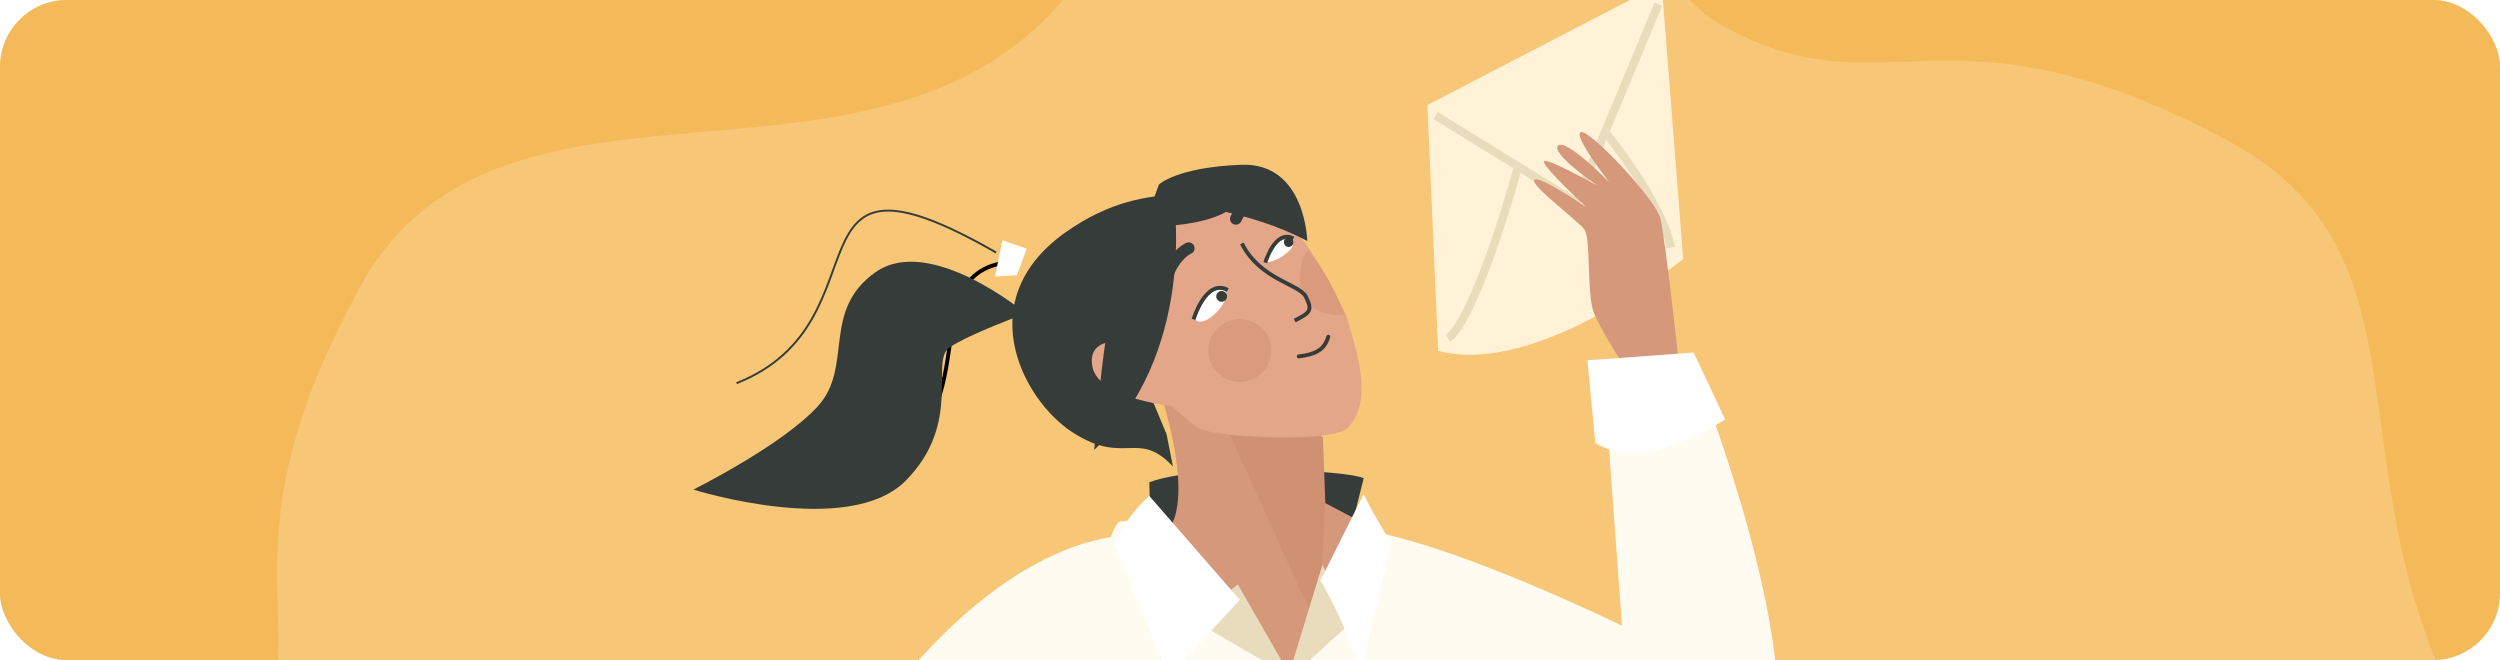 <svg width="303" height="80" viewBox="0 0 303 80" fill="none" xmlns="http://www.w3.org/2000/svg">
<g clip-path="url(#clip0_1_2703)">
<rect width="303" height="80" rx="8.13" fill="#F7C777"/>
<path opacity="0.7" d="M-40.927 106.973L7.15 -49.632C7.15 -49.632 155.705 -55.61 135.805 -11.203C115.904 33.204 62.355 0.601 43.645 34.785C24.936 68.969 40.47 76.058 28.962 95.996C17.453 115.934 -40.927 106.973 -40.927 106.973Z" fill="#F3B54E"/>
<path opacity="0.7" d="M196.881 -66.755L353.997 -20.371C353.997 -20.371 386.667 162.029 327.668 118.746C268.669 75.463 304.362 35.373 269.978 17.034C235.594 -1.305 228.673 14.304 208.612 3.011C188.551 -8.281 196.881 -66.755 196.881 -66.755Z" fill="#F3B54E"/>
<path d="M165.278 57.97C163.61 57.017 145.737 56.063 139.302 58.447L139.541 69.885L162.418 69.409L165.278 57.97Z" fill="#363C3A"/>
<path d="M138.111 65.597C146.602 66.324 141.02 48.914 141.02 48.914L160.007 49.166L160.461 60.889L166.231 63.929L157.581 94.986C157.581 94.986 129.62 64.871 138.111 65.597Z" fill="#D5987B"/>
<path d="M148.041 50.456C152.896 53.584 160.338 52.942 160.338 52.942L160.622 60.804L159.826 76.447L148.041 50.456Z" fill="#D09173"/>
<path d="M89.272 46.441C108.201 38.947 93.943 15.232 120.723 30.604" stroke="#363C3A" stroke-width="0.238"/>
<path d="M156.222 82.278C156.222 82.278 164.563 75.129 166.231 64.405C177.67 66.549 196.588 75.844 196.588 75.844L194.681 49.868L206.12 46.532C206.12 46.532 218.274 77.512 214.937 91.333C211.601 105.155 183.389 91.333 183.389 91.333C183.389 91.333 167.899 123.505 165.039 140.186C155.03 144.714 140.255 139.233 140.255 139.233L156.222 82.278Z" fill="#FFFBF0"/>
<path d="M156.699 82.278C156.699 82.278 145.498 68.694 144.068 66.311C142.639 63.928 138.111 62.736 135.728 63.213C133.345 63.69 124.051 108.253 121.668 114.211C119.284 120.168 104.509 135.658 104.509 135.658C109.037 138.041 120.476 138.041 129.055 143.284C129.055 143.284 144.068 127.556 147.881 125.888C151.456 123.028 155.507 91.571 156.699 82.278Z" fill="#FFFBF0"/>
<path d="M160.273 68.456L155.984 82.516L163.848 75.367L160.273 68.456Z" fill="#E8DCBC"/>
<path d="M156.46 82.039L150.026 70.839L144.545 75.129L156.46 82.039Z" fill="#E8DCBC"/>
<g filter="url(#filter0_d_1_2703)">
<path d="M165.278 57.971C165.278 57.971 165.993 59.639 168.614 63.928L164.801 80.133C163.698 74.444 160.035 68.456 160.035 68.456L165.278 57.971Z" fill="white"/>
</g>
<path d="M92.117 116.833C94.024 101.343 113.803 67.503 135.966 64.882C145.952 66.13 137.794 84.072 135.966 89.427L120.237 105.394L145.736 102.772C145.736 102.772 143.353 108.492 145.26 118.501C145.26 118.501 93.07 131.846 92.117 116.833Z" fill="#FFFBF0"/>
<g filter="url(#filter1_d_1_2703)">
<path d="M139.302 58.209C139.302 58.209 137.131 59.896 135.013 63.807L141.622 80.133L150.264 70.804L139.302 58.209Z" fill="white"/>
</g>
<path d="M114.194 -33.578L102.276 -10.815L101.924 -4.073C108.946 -8.238 131.805 -9.333 131.805 -9.333C132.359 -15.669 139.944 -30.89 139.944 -30.89L129.549 -25.722C127.389 -24.648 117.404 -21.704 115.252 -24.338C113.1 -26.973 114.194 -33.578 114.194 -33.578Z" fill="#FBF6EA"/>
<path d="M99.33 59.824C122.971 54.386 109.148 33.769 121.786 31.84" stroke="black" stroke-width="0.477"/>
<g filter="url(#filter2_i_1_2703)">
<path d="M106.119 26.789C112.729 22.139 124.333 31.798 124.333 31.798C124.333 31.798 117.554 34.243 115.096 35.906C112.639 37.569 116.725 44.96 109.817 52.022C102.91 59.084 84.038 53.139 84.038 53.139C84.038 53.139 94.885 47.745 99.165 42.992C103.446 38.238 99.508 31.439 106.119 26.789Z" fill="#363C3A"/>
</g>
<path d="M145.26 51.891C143.201 50.685 128.381 36.612 128.381 36.612C128.381 36.612 143.615 16.841 148.788 21.601C153.96 26.36 153.637 25.133 156.426 27.459C159.216 29.785 163.218 38.353 163.218 38.353C164.239 42.221 166.68 48.415 163.31 51.891C161.6 53.655 147.319 53.097 145.26 51.891Z" fill="#E4A688"/>
<g filter="url(#filter3_i_1_2703)">
<path d="M141.687 24.494C141.687 24.494 147.713 24.206 149.729 21.937C149.729 21.937 140.249 18.026 130.212 24.584C117.13 32.814 123.816 45.623 130.099 49.61C136.381 53.597 137.917 49.158 142.162 53.683L141.383 49.761L137.804 41.152C139.649 33.283 141.687 24.494 141.687 24.494Z" fill="#363C3A"/>
</g>
<path d="M132.381 44.372C131.627 39.9 138.5 41.692 138.5 41.692L144.389 49.48C144.389 49.48 133.136 48.844 132.381 44.372Z" fill="#E4A688"/>
<path d="M163.028 38.128C160.487 38.51 158.015 37.201 157.633 34.66C157.418 33.231 157.645 31.273 158.54 30.275C160.14 32.381 161.053 33.593 163.028 38.128Z" fill="#DA9B7D"/>
<path d="M153.336 31.462C153.246 30.54 155.098 28.414 156.442 29.213C157.785 30.012 153.444 32.574 153.336 31.462Z" fill="white"/>
<path d="M144.928 38.791C144.658 37.77 146.772 34.446 148.266 35.143C149.761 35.841 146.206 39.91 144.928 38.791Z" fill="white"/>
<path d="M156.908 38.854C158.798 37.895 159.088 37.642 158.3 36.01C157.513 34.379 152.762 33.971 150.512 29.507" stroke="#363C3A" stroke-width="0.477"/>
<path d="M148.814 35.147C146.145 33.704 144.66 38.708 144.66 38.708" stroke="#363C3A" stroke-width="0.477"/>
<path d="M156.757 28.91C154.567 27.726 153.349 31.832 153.349 31.832" stroke="#363C3A" stroke-width="0.477"/>
<path d="M144.068 30.089C144.068 30.089 140.97 31.28 140.493 37.953" stroke="#363C3A" stroke-width="1.43" stroke-linecap="round"/>
<path d="M156.937 25.8C156.937 25.8 152.886 20.319 149.788 26.515" stroke="#363C3A" stroke-width="1.43" stroke-linecap="round"/>
<path d="M157.413 43.196C159.32 42.958 160.511 42.481 160.988 40.813" stroke="#363C3A" stroke-width="0.477" stroke-linecap="round"/>
<path d="M148.699 35.753C148.791 36.103 148.582 36.462 148.232 36.554C147.882 36.647 147.523 36.438 147.431 36.088C147.338 35.738 147.547 35.379 147.897 35.286C148.248 35.194 148.606 35.403 148.699 35.753Z" fill="#363C3A"/>
<circle cx="156.185" cy="29.356" r="0.57" transform="rotate(-14.786 156.185 29.356)" fill="#363C3A"/>
<path d="M132.624 54.525C144.928 42.908 142.308 24.66 142.308 24.66C142.308 24.66 151.279 25.375 158.44 29.211C158.44 29.211 158.251 19.667 150.426 19.97C142.602 20.274 140.463 22.365 140.463 22.365C140.463 22.365 135.558 35.691 134.568 38.596C133.578 41.5 132.624 54.525 132.624 54.525Z" fill="#363C3A"/>
<path d="M120.593 33.513L121.5 29.128L124.439 30.137L123.253 33.364L120.593 33.513Z" fill="white"/>
<circle cx="150.264" cy="42.482" r="3.813" fill="#DA9B7D"/>
<path d="M201.389 -2L173 12.73L174.305 42.516C186.379 45.789 204 31.387 204 31.387L201.389 -2Z" fill="#FFF2D6"/>
<path d="M174 14L184 20.177M201 0.5L194.542 16M184 20.177L191 24.5L194.542 16M184 20.177C182.333 26.284 178.3 39 175.5 41M194.542 16C196.861 18.833 201.7 25.6 202.5 30" stroke="#E8DCBC"/>
<path d="M201.24 26.492C201.853 28.939 203.6 45.103 203.6 45.103L197.897 46.019C197.897 46.019 194.063 40.235 193.167 37.876C192.271 35.518 192.855 28.968 192.032 27.829C191.209 26.69 185.565 22.561 185.953 21.818C186.341 21.075 192.267 25.115 192.267 25.115C192.267 25.115 187.011 20.243 187.117 19.589C187.222 18.935 193.625 22.515 193.625 22.515C193.625 22.515 187.884 18.572 188.838 17.651C189.791 16.731 195.039 22.072 195.039 22.072C195.039 22.072 190.639 16.465 191.584 16.013C192.53 15.561 200.627 24.044 201.24 26.492Z" fill="#D5987B"/>
<path d="M205.268 42.72L192.4 43.673L193.353 53.682C199.31 57.495 209.081 50.823 209.081 50.823L205.268 42.72Z" fill="white"/>
</g>
<defs>
<filter id="filter0_d_1_2703" x="158.129" y="57.971" width="12.392" height="25.975" filterUnits="userSpaceOnUse" color-interpolation-filters="sRGB">
<feFlood flood-opacity="0" result="BackgroundImageFix"/>
<feColorMatrix in="SourceAlpha" type="matrix" values="0 0 0 0 0 0 0 0 0 0 0 0 0 0 0 0 0 0 127 0" result="hardAlpha"/>
<feOffset dy="1.906"/>
<feGaussianBlur stdDeviation="0.953"/>
<feComposite in2="hardAlpha" operator="out"/>
<feColorMatrix type="matrix" values="0 0 0 0 0 0 0 0 0 0 0 0 0 0 0 0 0 0 0.25 0"/>
<feBlend mode="normal" in2="BackgroundImageFix" result="effect1_dropShadow_1_2703"/>
<feBlend mode="normal" in="SourceGraphic" in2="effect1_dropShadow_1_2703" result="shape"/>
</filter>
<filter id="filter1_d_1_2703" x="133.106" y="58.209" width="19.064" height="25.737" filterUnits="userSpaceOnUse" color-interpolation-filters="sRGB">
<feFlood flood-opacity="0" result="BackgroundImageFix"/>
<feColorMatrix in="SourceAlpha" type="matrix" values="0 0 0 0 0 0 0 0 0 0 0 0 0 0 0 0 0 0 127 0" result="hardAlpha"/>
<feOffset dy="1.906"/>
<feGaussianBlur stdDeviation="0.953"/>
<feComposite in2="hardAlpha" operator="out"/>
<feColorMatrix type="matrix" values="0 0 0 0 0 0 0 0 0 0 0 0 0 0 0 0 0 0 0.25 0"/>
<feBlend mode="normal" in2="BackgroundImageFix" result="effect1_dropShadow_1_2703"/>
<feBlend mode="normal" in="SourceGraphic" in2="effect1_dropShadow_1_2703" result="shape"/>
</filter>
<filter id="filter2_i_1_2703" x="84.038" y="25.524" width="40.295" height="33.292" filterUnits="userSpaceOnUse" color-interpolation-filters="sRGB">
<feFlood flood-opacity="0" result="BackgroundImageFix"/>
<feBlend mode="normal" in="SourceGraphic" in2="BackgroundImageFix" result="shape"/>
<feColorMatrix in="SourceAlpha" type="matrix" values="0 0 0 0 0 0 0 0 0 0 0 0 0 0 0 0 0 0 127 0" result="hardAlpha"/>
<feOffset dy="6.196"/>
<feGaussianBlur stdDeviation="1.668"/>
<feComposite in2="hardAlpha" operator="arithmetic" k2="-1" k3="1"/>
<feColorMatrix type="matrix" values="0 0 0 0 0 0 0 0 0 0 0 0 0 0 0 0 0 0 0.25 0"/>
<feBlend mode="normal" in2="shape" result="effect1_innerShadow_1_2703"/>
</filter>
<filter id="filter3_i_1_2703" x="122.695" y="20.78" width="27.034" height="35.763" filterUnits="userSpaceOnUse" color-interpolation-filters="sRGB">
<feFlood flood-opacity="0" result="BackgroundImageFix"/>
<feBlend mode="normal" in="SourceGraphic" in2="BackgroundImageFix" result="shape"/>
<feColorMatrix in="SourceAlpha" type="matrix" values="0 0 0 0 0 0 0 0 0 0 0 0 0 0 0 0 0 0 127 0" result="hardAlpha"/>
<feOffset dy="2.86"/>
<feGaussianBlur stdDeviation="1.906"/>
<feComposite in2="hardAlpha" operator="arithmetic" k2="-1" k3="1"/>
<feColorMatrix type="matrix" values="0 0 0 0 0 0 0 0 0 0 0 0 0 0 0 0 0 0 0.25 0"/>
<feBlend mode="normal" in2="shape" result="effect1_innerShadow_1_2703"/>
</filter>
<clipPath id="clip0_1_2703">
<rect width="303" height="80" rx="8.13" fill="white"/>
</clipPath>
</defs>
</svg>
